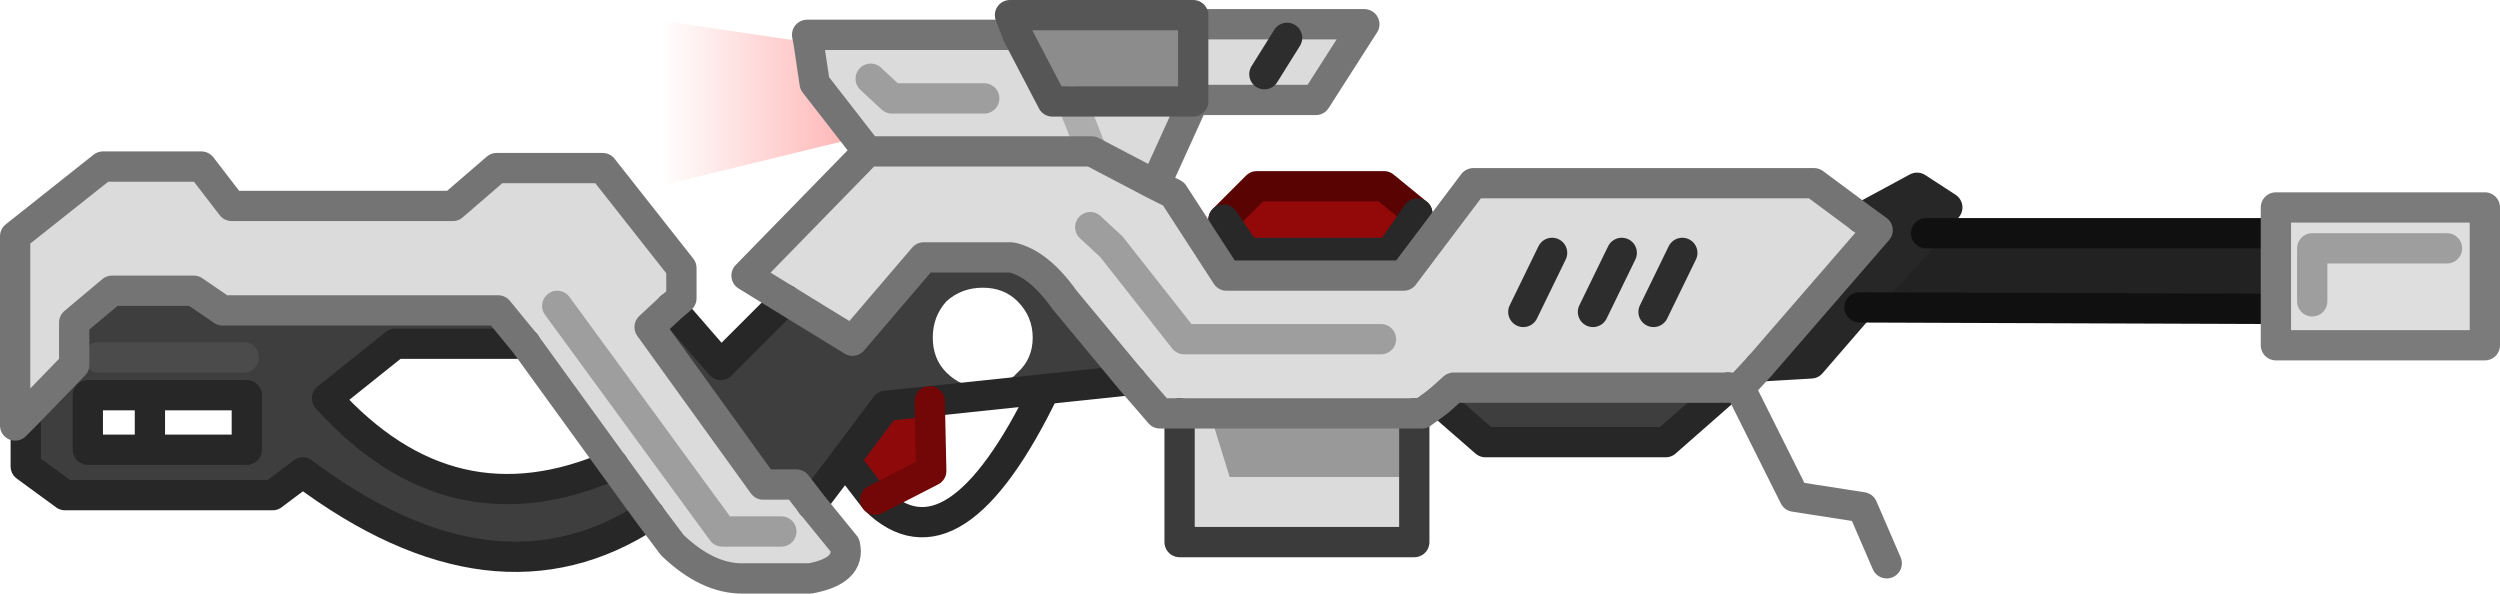 <?xml version="1.0" encoding="UTF-8" standalone="no"?>
<svg xmlns:ffdec="https://www.free-decompiler.com/flash" xmlns:xlink="http://www.w3.org/1999/xlink" ffdec:objectType="shape" height="19.6px" width="82.55px" xmlns="http://www.w3.org/2000/svg">
  <g transform="matrix(1.0, 0.0, 0.0, 1.0, 33.8, 8.9)">
    <path d="M4.35 -2.8 L4.95 -2.5 6.7 0.2 12.55 0.2 14.85 -2.85 26.1 -2.85 27.65 -1.7 28.2 -1.3 24.3 3.2 23.65 3.9 23.25 3.9 14.2 3.9 13.7 4.35 13.15 4.75 12.9 4.75 6.15 4.75 5.15 4.75 4.5 4.75 3.55 3.65 1.35 1.0 Q0.5 -0.2 -0.4 -0.4 L-3.3 -0.4 -5.65 2.35 -7.85 1.0 -9.15 0.2 -5.15 -3.9 2.25 -3.9 4.35 -2.8 M2.2 -1.4 L2.9 -0.75 5.3 2.3 11.8 2.3 5.3 2.3 2.9 -0.75 2.2 -1.4 M20.8 1.4 L21.75 -0.55 20.8 1.4 M18.8 1.4 L19.75 -0.55 18.8 1.4 M16.5 1.4 L17.45 -0.55 16.5 1.4" fill="#dcdcdc" fill-rule="evenodd" stroke="none"/>
    <path d="M8.7 -7.65 L7.95 -6.45 8.7 -7.65 M-0.2 -7.75 L0.95 -5.55 1.6 -5.55 5.6 -5.55 4.35 -2.8 2.25 -3.9 -5.15 -3.9 -5.5 -4.35 -6.9 -6.15 -7.1 -7.5 -7.15 -7.75 -0.2 -7.75 M5.6 -5.6 L5.6 -8.1 11.25 -8.1 9.65 -5.6 5.6 -5.6 M5.15 4.75 L6.15 4.75 6.8 6.85 12.9 6.85 12.9 9.0 5.15 9.0 5.15 4.75 M1.6 -5.55 L2.25 -3.9 1.6 -5.55 M-32.95 4.8 L-33.3 5.15 -33.3 -1.1 -30.4 -3.4 -27.15 -3.4 -26.15 -2.1 -18.85 -2.1 -17.4 -3.35 -13.9 -3.35 -11.3 -0.05 -11.3 0.95 -11.65 1.25 -12.35 1.9 -8.6 7.1 -7.5 7.1 -7.0 7.75 -5.9 9.1 Q-5.7 9.95 -7.05 10.2 L-9.3 10.2 Q-10.45 10.2 -11.6 9.1 L-12.35 8.1 -13.55 6.45 -16.45 2.45 -17.35 1.35 -26.45 1.35 -27.4 0.7 -30.1 0.7 -31.35 1.75 -31.35 3.15 -32.95 4.8 M-5.05 -6.3 L-4.35 -5.65 -1.3 -5.65 -4.35 -5.65 -5.05 -6.3 M-15.4 1.2 L-9.95 8.65 -8.0 8.65 -9.95 8.65 -15.4 1.2" fill="#dbdbdb" fill-rule="evenodd" stroke="none"/>
    <path d="M-0.2 -7.75 L-0.45 -8.4 5.6 -8.4 5.6 -8.1 5.6 -5.6 5.6 -5.55 1.6 -5.55 0.95 -5.55 -0.2 -7.75" fill="#8c8c8c" fill-rule="evenodd" stroke="none"/>
    <path d="M6.6 -1.65 L7.7 -2.75 11.9 -2.75 13.0 -1.85 12.1 -0.55 7.35 -0.55 6.6 -1.65" fill="#930809" fill-rule="evenodd" stroke="none"/>
    <path d="M-7.85 1.0 L-5.65 2.35 -3.3 -0.4 -0.4 -0.4 Q0.5 -0.2 1.35 1.0 L3.55 3.65 0.7 3.95 -3.1 4.35 -4.55 4.5 -5.9 6.3 -7.0 7.75 -7.5 7.1 -8.6 7.1 -12.35 1.9 -11.65 1.25 -10.0 3.15 -7.85 1.0 M13.7 4.35 L14.2 3.9 23.25 3.9 21.2 5.7 15.25 5.7 13.7 4.35 M-32.95 4.8 L-31.35 3.15 -31.35 1.75 -30.1 0.7 -27.4 0.7 -26.45 1.35 -17.35 1.35 -16.45 2.45 -20.75 2.45 -23.0 4.25 Q-18.9 8.8 -13.55 6.45 L-12.35 8.1 Q-17.45 11.45 -23.8 6.7 L-24.8 7.45 -31.65 7.45 -32.95 6.5 -32.95 4.8 M-3.0 2.25 Q-3.0 2.95 -2.55 3.4 -2.05 3.9 -1.35 3.9 -0.65 3.9 -0.2 3.4 0.3 2.95 0.3 2.25 0.3 1.55 -0.2 1.05 -0.65 0.6 -1.35 0.6 -2.05 0.6 -2.55 1.05 -3.0 1.55 -3.0 2.25 M-28.85 4.15 L-30.9 4.15 -30.9 5.95 -28.85 5.95 -25.65 5.95 -25.65 4.15 -28.85 4.15 M-30.55 2.9 L-25.75 2.9 -30.55 2.9" fill="#3e3e3e" fill-rule="evenodd" stroke="none"/>
    <path d="M29.8 -1.2 L41.35 -1.2 41.35 1.3 27.6 1.25 29.8 -1.2" fill="#222222" fill-rule="evenodd" stroke="none"/>
    <path d="M41.35 -1.2 L41.35 -2.05 48.25 -2.05 48.25 2.5 41.35 2.5 41.35 1.3 41.35 -1.2 M47.0 -0.7 L42.55 -0.7 42.55 1.05 42.55 -0.7 47.0 -0.7" fill="#dedede" fill-rule="evenodd" stroke="none"/>
    <path d="M6.15 4.75 L12.9 4.75 12.9 6.85 6.8 6.85 6.15 4.75" fill="#999999" fill-rule="evenodd" stroke="none"/>
    <path d="M-5.9 6.3 L-4.55 4.5 -3.1 4.35 -3.05 6.65 -4.9 7.6 -5.9 6.3" fill="#8e090a" fill-rule="evenodd" stroke="none"/>
    <path d="M27.65 -1.7 L29.5 -2.7 30.5 -2.05 29.8 -1.2 27.6 1.25 26.0 3.1 24.3 3.2 28.2 -1.3 27.65 -1.7" fill="#272727" fill-rule="evenodd" stroke="none"/>
    <path d="M-5.5 -4.35 L-11.85 -2.8 -11.85 -8.2 -7.1 -7.5 -6.9 -6.15 -5.5 -4.35" fill="url(#gradient0)" fill-rule="evenodd" stroke="none"/>
    <path d="M5.6 -8.1 L11.25 -8.1 9.65 -5.6 5.6 -5.6" fill="none" stroke="#757575" stroke-linecap="round" stroke-linejoin="round" stroke-width="1.0"/>
    <path d="M7.95 -6.45 L8.7 -7.65 M17.45 -0.55 L16.5 1.4 M19.75 -0.55 L18.8 1.4 M21.75 -0.55 L20.8 1.4" fill="none" stroke="#2d2d2d" stroke-linecap="round" stroke-linejoin="round" stroke-width="1.0"/>
    <path d="M27.65 -1.7 L29.5 -2.7 30.5 -2.05 29.8 -1.2 27.6 1.25 26.0 3.1 24.3 3.2 M23.25 3.9 L21.2 5.7 15.25 5.7 13.7 4.35 M-3.1 4.35 L0.7 3.95 3.55 3.65 M-11.65 1.25 L-10.0 3.15 -7.85 1.0 M-5.9 6.3 L-4.55 4.5 -3.1 4.35 M-4.9 7.6 Q-2.3 10.15 0.7 3.95 M-7.0 7.75 L-5.9 6.3 -4.9 7.6 M-16.45 2.45 L-20.75 2.45 -23.0 4.25 Q-18.9 8.8 -13.55 6.45 M-28.85 4.15 L-25.65 4.15 -25.65 5.95 -28.85 5.95 -30.9 5.95 -30.9 4.15 -28.85 4.15 -28.85 5.95 M-12.35 8.1 Q-17.45 11.45 -23.8 6.7 L-24.8 7.45 -31.65 7.45 -32.95 6.5 -32.95 4.8" fill="none" stroke="#272727" stroke-linecap="round" stroke-linejoin="round" stroke-width="1.0"/>
    <path d="M12.9 6.85 L12.9 4.75 M5.15 4.75 L5.15 9.0 12.9 9.0 12.9 6.85" fill="none" stroke="#3b3b3b" stroke-linecap="round" stroke-linejoin="round" stroke-width="1.0"/>
    <path d="M-3.1 4.35 L-3.05 6.65 -4.9 7.6" fill="none" stroke="#730607" stroke-linecap="round" stroke-linejoin="round" stroke-width="1.0"/>
    <path d="M11.8 2.3 L5.3 2.3 2.9 -0.75 2.2 -1.4 M42.55 1.05 L42.55 -0.7 47.0 -0.7 M-1.3 -5.65 L-4.35 -5.65 -5.05 -6.3 M-8.0 8.65 L-9.95 8.65 -15.4 1.2" fill="none" stroke="#9e9e9e" stroke-linecap="round" stroke-linejoin="round" stroke-width="1.0"/>
    <path d="M29.8 -1.2 L41.35 -1.2 M41.35 1.3 L27.6 1.25" fill="none" stroke="#101010" stroke-linecap="round" stroke-linejoin="round" stroke-width="1.0"/>
    <path d="M-25.75 2.9 L-30.55 2.9" fill="none" stroke="#4b4b4b" stroke-linecap="round" stroke-linejoin="round" stroke-width="1.0"/>
    <path d="M13.0 -1.85 L11.9 -2.75 7.7 -2.75 6.6 -1.65" fill="none" stroke="#590303" stroke-linecap="round" stroke-linejoin="round" stroke-width="1.0"/>
    <path d="M6.6 -1.65 L7.35 -0.55 12.1 -0.55 13.0 -1.85" fill="none" stroke="#282828" stroke-linecap="round" stroke-linejoin="round" stroke-width="1.0"/>
    <path d="M2.25 -3.9 L1.6 -5.55" fill="none" stroke="#adadad" stroke-linecap="round" stroke-linejoin="round" stroke-width="1.0"/>
    <path d="M4.35 -2.8 L4.95 -2.5 6.7 0.2 12.55 0.2 14.85 -2.85 26.1 -2.85 27.65 -1.7 28.2 -1.3 24.3 3.2 23.65 3.9 25.45 7.5 27.7 7.85 28.5 9.7 M4.35 -2.8 L2.25 -3.9 -5.15 -3.9 -9.15 0.2 -7.85 1.0 -5.65 2.35 -3.3 -0.4 -0.4 -0.4 Q0.5 -0.2 1.35 1.0 L3.55 3.65 4.5 4.75 5.15 4.75 6.15 4.75 12.9 4.75 13.15 4.75 13.7 4.35 14.2 3.9 23.25 3.9 23.65 3.9 M5.6 -5.55 L4.35 -2.8 M-11.65 1.25 L-11.3 0.95 -11.3 -0.05 -13.9 -3.35 -17.4 -3.35 -18.85 -2.1 -26.15 -2.1 -27.15 -3.4 -30.4 -3.4 -33.3 -1.1 -33.3 5.15 -32.95 4.8 -31.35 3.15 -31.35 1.75 -30.1 0.7 -27.4 0.7 -26.45 1.35 -17.35 1.35 -16.45 2.45 -13.55 6.45 -12.35 8.1 -11.6 9.1 Q-10.45 10.2 -9.3 10.2 L-7.05 10.2 Q-5.7 9.95 -5.9 9.1 L-7.0 7.75 -7.5 7.1 -8.6 7.1 -12.35 1.9 -11.65 1.25 M-5.5 -4.35 L-6.9 -6.15 -7.1 -7.5 -7.15 -7.75 -0.2 -7.75 M-5.15 -3.9 L-5.5 -4.35" fill="none" stroke="#747474" stroke-linecap="round" stroke-linejoin="round" stroke-width="1.0"/>
    <path d="M5.6 -8.1 L5.6 -8.4 -0.45 -8.4 -0.2 -7.75 0.95 -5.55 1.6 -5.55 5.6 -5.55 5.6 -5.6 5.6 -8.1" fill="none" stroke="#565656" stroke-linecap="round" stroke-linejoin="round" stroke-width="1.0"/>
    <path d="M41.35 -1.2 L41.35 -2.05 48.25 -2.05 48.25 2.5 41.35 2.5 41.35 1.3 41.35 -1.2 Z" fill="none" stroke="#7b7b7b" stroke-linecap="round" stroke-linejoin="round" stroke-width="1.0"/>
  </g>
  <defs>
    <linearGradient gradientTransform="matrix(0.004, 0.0, 0.0, 0.003, -8.7, -5.5)" gradientUnits="userSpaceOnUse" id="gradient0" spreadMethod="pad" x1="-819.2" x2="819.2">
      <stop offset="0.0" stop-color="#ff0000" stop-opacity="0.0"/>
      <stop offset="1.0" stop-color="#ff0000" stop-opacity="0.302"/>
    </linearGradient>
  </defs>
</svg>
